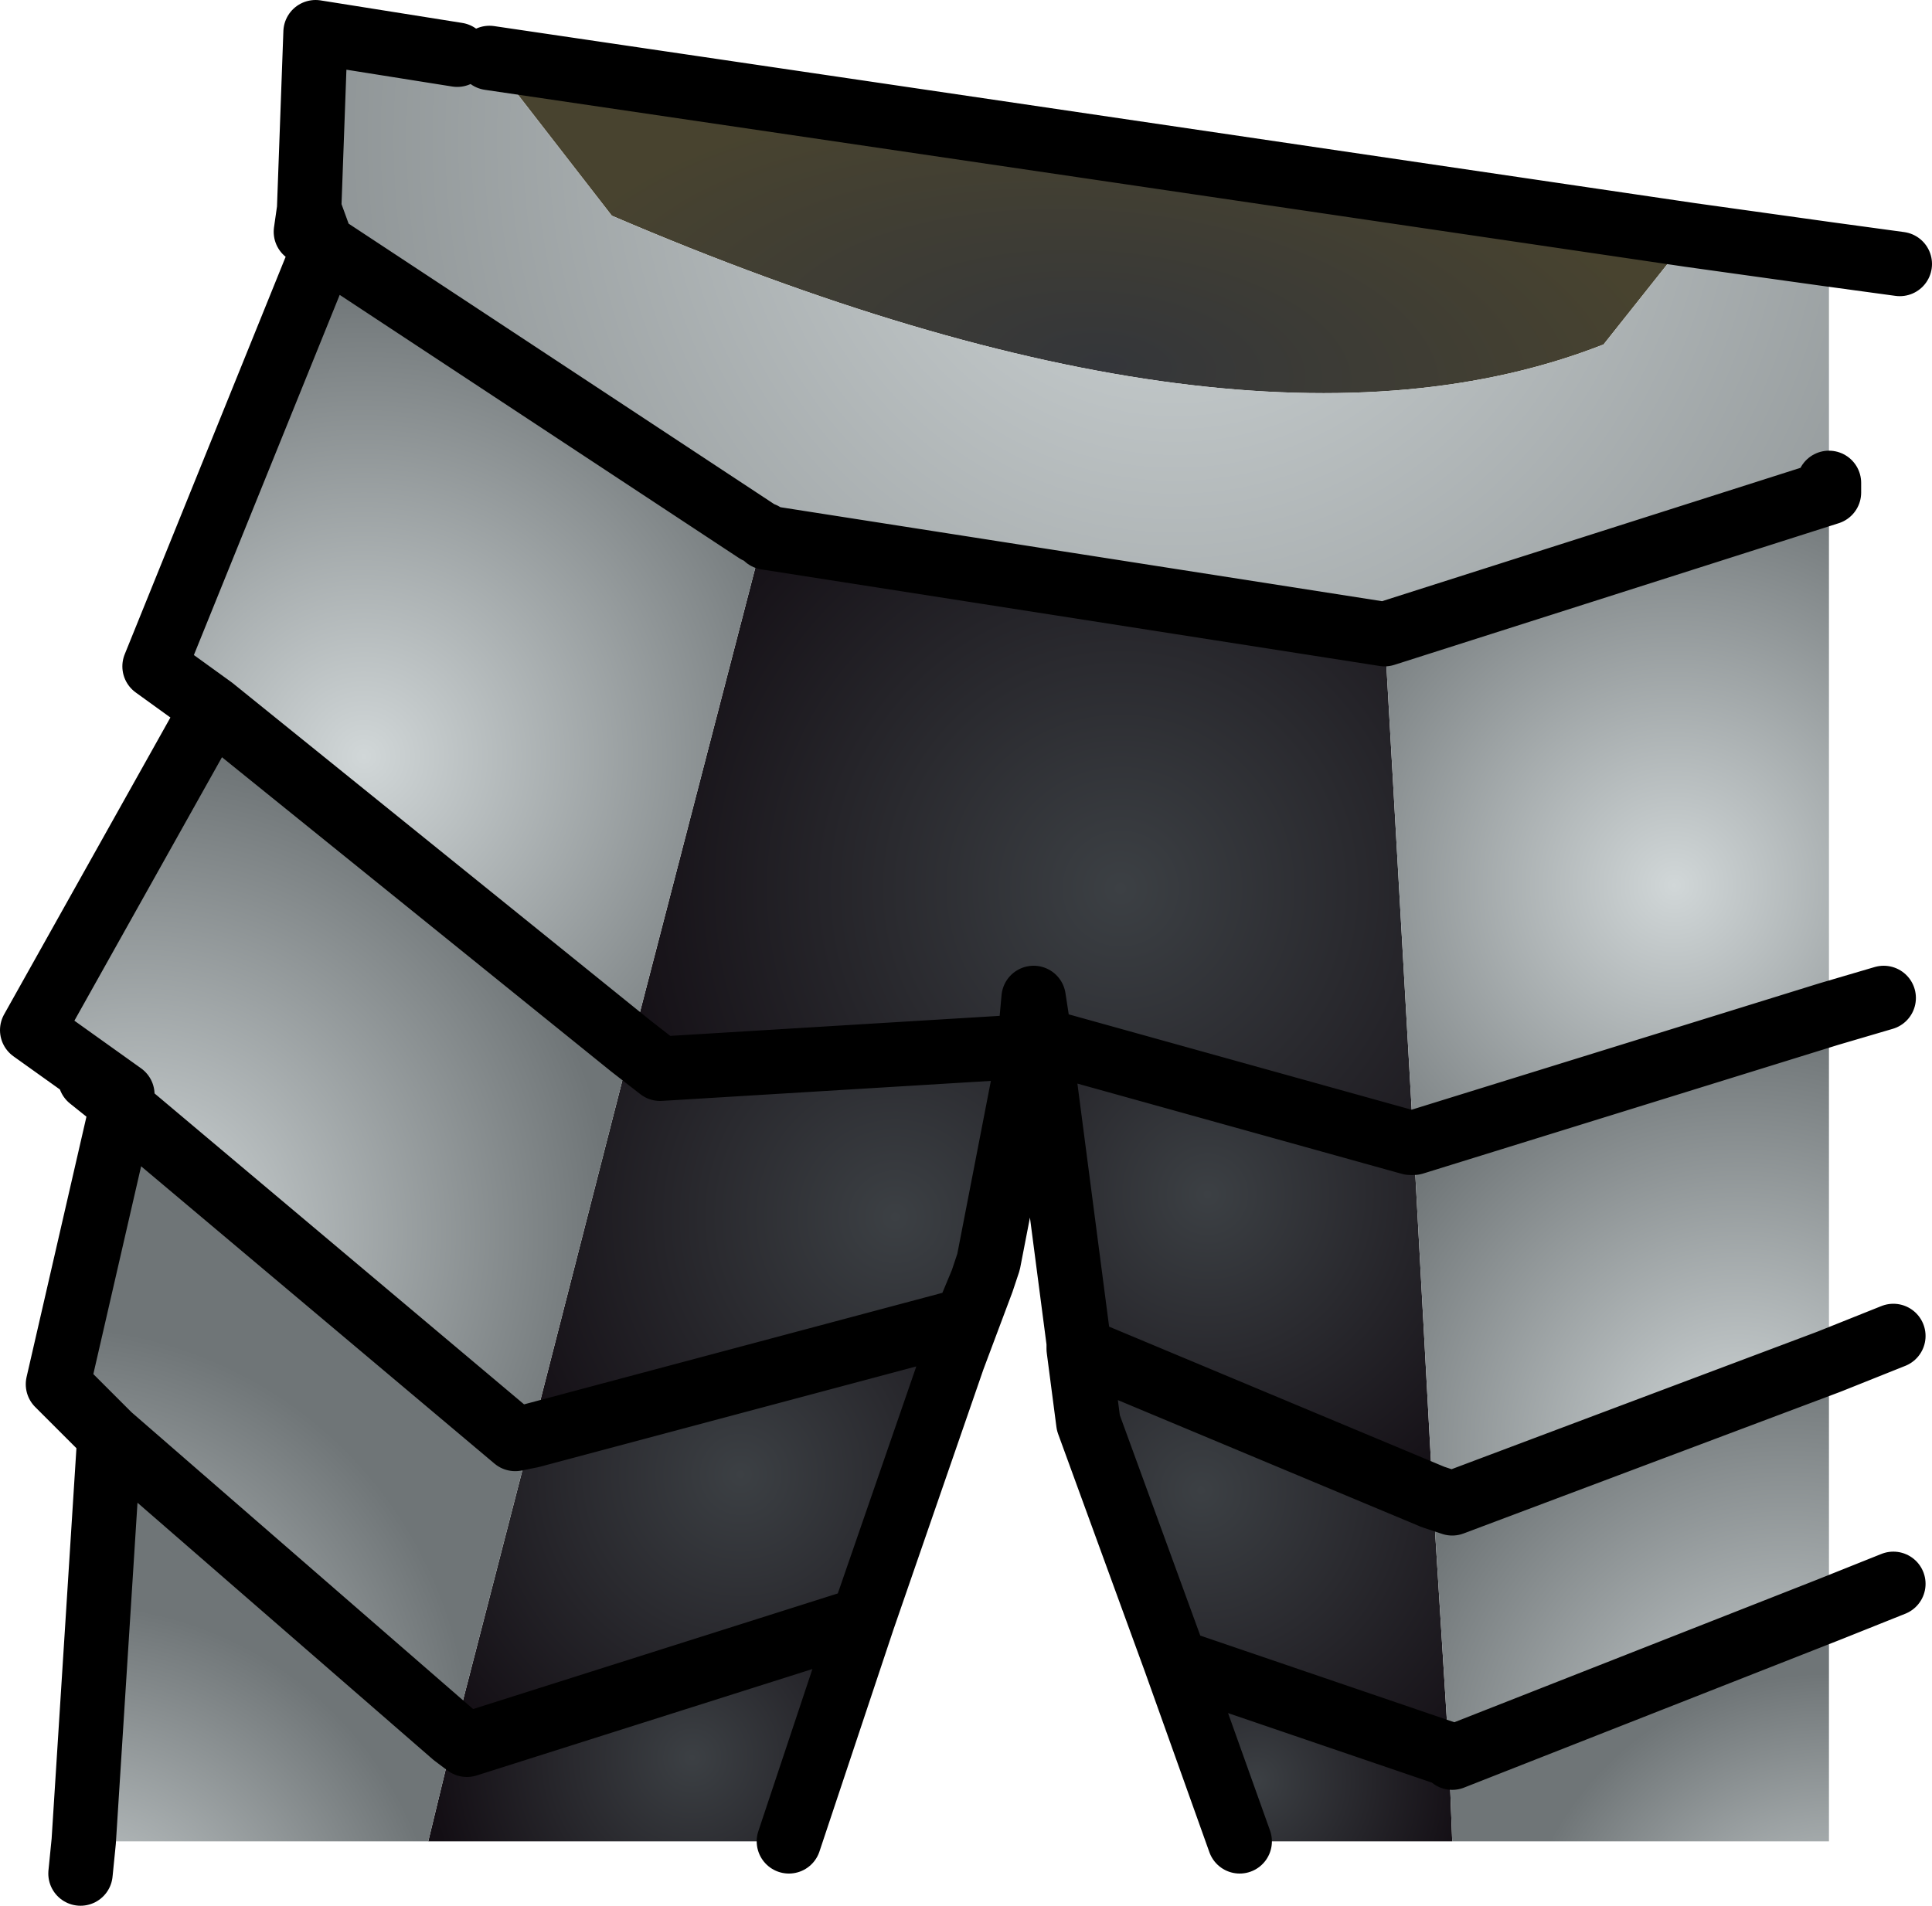 <?xml version="1.0" encoding="UTF-8" standalone="no"?>
<svg xmlns:xlink="http://www.w3.org/1999/xlink" height="29.6px" width="30.0px" xmlns="http://www.w3.org/2000/svg">
  <g transform="matrix(1.0, 0.0, 0.0, 1.0, 14.0, 13.65)">
    <path d="M12.25 -10.0 L10.9 -8.3 Q5.3 -6.1 -4.5 -10.3 L-6.4 -12.75 12.25 -10.0" fill="url(#gradient0)" fill-rule="evenodd" stroke="none"/>
    <path d="M-2.1 -5.3 L7.5 -3.8 7.95 4.1 7.9 4.1 2.15 2.5 2.05 1.85 2.0 2.4 2.0 2.45 2.0 2.6 -3.75 2.95 -4.2 2.6 -2.15 -5.3 -2.1 -5.3" fill="url(#gradient1)" fill-rule="evenodd" stroke="none"/>
    <path d="M2.75 7.3 L2.75 7.2 2.15 2.6 2.15 2.5 7.9 4.1 7.95 4.1 8.25 9.6 2.75 7.3" fill="url(#gradient2)" fill-rule="evenodd" stroke="none"/>
    <path d="M2.0 2.6 L1.35 5.95 1.25 6.25 1.0 6.85 -5.75 8.65 -4.2 2.6 -3.75 2.95 2.0 2.6" fill="url(#gradient3)" fill-rule="evenodd" stroke="none"/>
    <path d="M4.25 12.15 L2.9 8.45 2.75 7.3 8.25 9.6 8.5 13.6 4.25 12.15" fill="url(#gradient4)" fill-rule="evenodd" stroke="none"/>
    <path d="M0.8 7.45 L-0.6 11.5 -6.75 13.45 -6.95 13.3 -5.75 8.65 1.0 6.85 0.8 7.45" fill="url(#gradient5)" fill-rule="evenodd" stroke="none"/>
    <path d="M8.55 14.95 L5.25 14.95 4.25 12.15 8.5 13.6 8.5 13.65 8.55 14.95" fill="url(#gradient6)" fill-rule="evenodd" stroke="none"/>
    <path d="M-0.6 11.5 L-1.75 14.95 -7.35 14.95 -6.95 13.3 -6.75 13.45 -0.6 11.5" fill="url(#gradient7)" fill-rule="evenodd" stroke="none"/>
    <path d="M-9.0 -9.85 L-2.25 -5.4 -2.15 -5.35 -2.15 -5.3 -4.2 2.6 -10.7 -2.65 -11.6 -3.3 -9.05 -9.6 -9.0 -9.85" fill="url(#gradient8)" fill-rule="evenodd" stroke="none"/>
    <path d="M-4.2 2.6 L-5.75 8.65 -6.0 8.7 -12.0 3.65 -12.1 3.5 -12.1 3.35 -13.5 2.35 -10.7 -2.65 -4.2 2.6" fill="url(#gradient9)" fill-rule="evenodd" stroke="none"/>
    <path d="M-12.1 3.5 L-12.0 3.65 -6.0 8.7 -5.75 8.65 -6.95 13.3 -12.3 8.65 -13.1 7.85 -12.1 3.5" fill="url(#gradient10)" fill-rule="evenodd" stroke="none"/>
    <path d="M-7.35 14.95 L-12.7 14.95 -12.3 8.65 -6.95 13.3 -7.35 14.95" fill="url(#gradient11)" fill-rule="evenodd" stroke="none"/>
    <path d="M7.5 -3.8 L14.4 -6.0 14.4 2.1 7.95 4.1 7.5 -3.8" fill="url(#gradient12)" fill-rule="evenodd" stroke="none"/>
    <path d="M14.4 2.1 L14.4 7.5 8.55 9.7 8.25 9.6 7.95 4.1 14.4 2.1" fill="url(#gradient13)" fill-rule="evenodd" stroke="none"/>
    <path d="M14.4 7.5 L14.4 11.35 8.55 13.65 8.5 13.6 8.25 9.6 8.55 9.7 14.4 7.5" fill="url(#gradient14)" fill-rule="evenodd" stroke="none"/>
    <path d="M14.4 11.35 L14.4 14.95 8.55 14.95 8.5 13.65 8.55 13.65 14.4 11.35" fill="url(#gradient15)" fill-rule="evenodd" stroke="none"/>
    <path d="M12.25 -10.0 L14.4 -9.7 14.4 -6.15 14.4 -6.0 7.5 -3.8 -2.1 -5.3 -2.15 -5.35 -2.25 -5.4 -9.0 -9.85 -9.2 -10.4 -9.1 -13.15 -6.9 -12.8 -6.4 -12.75 -4.5 -10.3 Q5.3 -6.1 10.9 -8.3 L12.25 -10.0" fill="url(#gradient16)" fill-rule="evenodd" stroke="none"/>
    <path d="M14.4 -9.7 L12.25 -10.0 -6.4 -12.75 M-6.9 -12.8 L-9.1 -13.15 -9.2 -10.4 -9.0 -9.85 -2.25 -5.4 M-2.15 -5.35 L-2.1 -5.3 7.5 -3.8 14.4 -6.0 14.4 -6.15 M14.4 -9.7 L15.5 -9.55 M14.4 11.35 L15.4 10.95 M5.25 14.95 L4.25 12.15 2.9 8.45 2.75 7.3 2.75 7.2 2.15 2.6 2.0 2.6 1.35 5.95 1.25 6.25 0.8 7.45 -0.6 11.5 -1.75 14.95 M-12.7 14.95 L-12.75 15.45 M14.4 7.5 L15.4 7.1 M14.4 7.5 L8.55 9.7 8.25 9.6 2.75 7.3 M8.5 13.6 L8.55 13.65 14.4 11.35 M14.4 2.1 L15.25 1.85 M7.95 4.1 L7.9 4.1 2.15 2.5 2.15 2.6 M2.15 2.5 L2.0 2.45 2.0 2.6 -3.75 2.95 -4.2 2.6 -10.7 -2.65 -13.5 2.35 -12.1 3.35 -12.1 3.5 -12.6 3.1 -12.1 3.35 M-5.75 8.65 L1.0 6.85 1.25 6.25 M2.0 2.45 L2.0 2.4 2.05 1.85 2.15 2.5 M1.0 6.85 L0.8 7.45 M8.5 13.6 L4.25 12.15 M14.4 2.1 L7.95 4.1 M-9.0 -9.85 L-9.05 -9.6 -11.6 -3.3 -10.7 -2.65 M-9.2 -10.4 L-9.25 -10.05 -9.0 -9.85 M-5.75 8.65 L-6.0 8.7 -12.0 3.65 -12.1 3.5 -13.1 7.85 -12.3 8.65 -6.95 13.3 -6.75 13.45 -0.6 11.5 M-12.7 14.95 L-12.3 8.65" fill="none" stroke="#000000" stroke-linecap="round" stroke-linejoin="round" stroke-width="1.0"/>
  </g>
  <defs>
    <radialGradient cx="0" cy="0" gradientTransform="matrix(-6.0E-4, 0.005, -0.011, -0.001, 3.15, -8.0)" gradientUnits="userSpaceOnUse" id="gradient0" r="819.2" spreadMethod="pad">
      <stop offset="0.0" stop-color="#34363a"/>
      <stop offset="1.0" stop-color="#48432f"/>
    </radialGradient>
    <radialGradient cx="0" cy="0" gradientTransform="matrix(0.01, 0.0, 0.0, 0.01, 3.4, 0.15)" gradientUnits="userSpaceOnUse" id="gradient1" r="819.2" spreadMethod="pad">
      <stop offset="0.0" stop-color="#3c4044"/>
      <stop offset="1.0" stop-color="#130e14"/>
    </radialGradient>
    <radialGradient cx="0" cy="0" gradientTransform="matrix(0.007, 0.0, 0.0, 0.007, 4.75, 4.9)" gradientUnits="userSpaceOnUse" id="gradient2" r="819.2" spreadMethod="pad">
      <stop offset="0.0" stop-color="#3c4044"/>
      <stop offset="1.0" stop-color="#130e14"/>
    </radialGradient>
    <radialGradient cx="0" cy="0" gradientTransform="matrix(0.008, 0.0, 0.0, 0.008, -0.1, 5.25)" gradientUnits="userSpaceOnUse" id="gradient3" r="819.2" spreadMethod="pad">
      <stop offset="0.0" stop-color="#3c4044"/>
      <stop offset="1.0" stop-color="#130e14"/>
    </radialGradient>
    <radialGradient cx="0" cy="0" gradientTransform="matrix(0.007, 0.0, 0.0, 0.007, 4.65, 9.5)" gradientUnits="userSpaceOnUse" id="gradient4" r="819.2" spreadMethod="pad">
      <stop offset="0.0" stop-color="#3c4044"/>
      <stop offset="1.0" stop-color="#130e14"/>
    </radialGradient>
    <radialGradient cx="0" cy="0" gradientTransform="matrix(0.007, 0.0, 0.0, 0.007, -2.5, 9.25)" gradientUnits="userSpaceOnUse" id="gradient5" r="819.2" spreadMethod="pad">
      <stop offset="0.0" stop-color="#3c4044"/>
      <stop offset="1.0" stop-color="#130e14"/>
    </radialGradient>
    <radialGradient cx="0" cy="0" gradientTransform="matrix(0.004, 0.0, 0.0, 0.004, 5.5, 14.0)" gradientUnits="userSpaceOnUse" id="gradient6" r="819.2" spreadMethod="pad">
      <stop offset="0.0" stop-color="#3c4044"/>
      <stop offset="1.0" stop-color="#130e14"/>
    </radialGradient>
    <radialGradient cx="0" cy="0" gradientTransform="matrix(0.005, 0.0, 0.0, 0.005, -3.25, 13.65)" gradientUnits="userSpaceOnUse" id="gradient7" r="819.2" spreadMethod="pad">
      <stop offset="0.0" stop-color="#3c4044"/>
      <stop offset="1.0" stop-color="#130e14"/>
    </radialGradient>
    <radialGradient cx="0" cy="0" gradientTransform="matrix(0.009, 0.0, 0.0, 0.009, -8.35, -1.9)" gradientUnits="userSpaceOnUse" id="gradient8" r="819.2" spreadMethod="pad">
      <stop offset="0.0" stop-color="#d1d7d8"/>
      <stop offset="1.0" stop-color="#6f7577"/>
    </radialGradient>
    <radialGradient cx="0" cy="0" gradientTransform="matrix(0.009, 0.0, 0.0, 0.009, -11.85, 5.5)" gradientUnits="userSpaceOnUse" id="gradient9" r="819.2" spreadMethod="pad">
      <stop offset="0.0" stop-color="#d1d7d8"/>
      <stop offset="1.0" stop-color="#6f7577"/>
    </radialGradient>
    <radialGradient cx="0" cy="0" gradientTransform="matrix(0.008, 0.0, 0.0, 0.008, -13.25, 13.5)" gradientUnits="userSpaceOnUse" id="gradient10" r="819.2" spreadMethod="pad">
      <stop offset="0.0" stop-color="#d1d7d8"/>
      <stop offset="1.0" stop-color="#6f7577"/>
    </radialGradient>
    <radialGradient cx="0" cy="0" gradientTransform="matrix(0.007, 0.0, 0.0, 0.007, -12.85, 17.0)" gradientUnits="userSpaceOnUse" id="gradient11" r="819.2" spreadMethod="pad">
      <stop offset="0.0" stop-color="#d1d7d8"/>
      <stop offset="1.0" stop-color="#6f7577"/>
    </radialGradient>
    <radialGradient cx="0" cy="0" gradientTransform="matrix(0.008, 0.0, 0.0, 0.008, 12.0, 0.1)" gradientUnits="userSpaceOnUse" id="gradient12" r="819.2" spreadMethod="pad">
      <stop offset="0.0" stop-color="#d1d7d8"/>
      <stop offset="1.0" stop-color="#6f7577"/>
    </radialGradient>
    <radialGradient cx="0" cy="0" gradientTransform="matrix(0.008, 0.0, 0.0, 0.008, 13.0, 8.85)" gradientUnits="userSpaceOnUse" id="gradient13" r="819.2" spreadMethod="pad">
      <stop offset="0.0" stop-color="#d1d7d8"/>
      <stop offset="1.0" stop-color="#6f7577"/>
    </radialGradient>
    <radialGradient cx="0" cy="0" gradientTransform="matrix(0.008, 0.0, 0.0, 0.008, 13.75, 14.0)" gradientUnits="userSpaceOnUse" id="gradient14" r="819.2" spreadMethod="pad">
      <stop offset="0.0" stop-color="#d1d7d8"/>
      <stop offset="1.0" stop-color="#6f7577"/>
    </radialGradient>
    <radialGradient cx="0" cy="0" gradientTransform="matrix(0.006, 0.0, 0.0, 0.006, 14.4, 17.25)" gradientUnits="userSpaceOnUse" id="gradient15" r="819.2" spreadMethod="pad">
      <stop offset="0.0" stop-color="#d1d7d8"/>
      <stop offset="1.0" stop-color="#6f7577"/>
    </radialGradient>
    <radialGradient cx="0" cy="0" gradientTransform="matrix(0.024, 0.0, 0.0, 0.024, 4.25, -11.5)" gradientUnits="userSpaceOnUse" id="gradient16" r="819.2" spreadMethod="pad">
      <stop offset="0.0" stop-color="#d1d7d8"/>
      <stop offset="1.0" stop-color="#6f7577"/>
    </radialGradient>
  </defs>
</svg>
